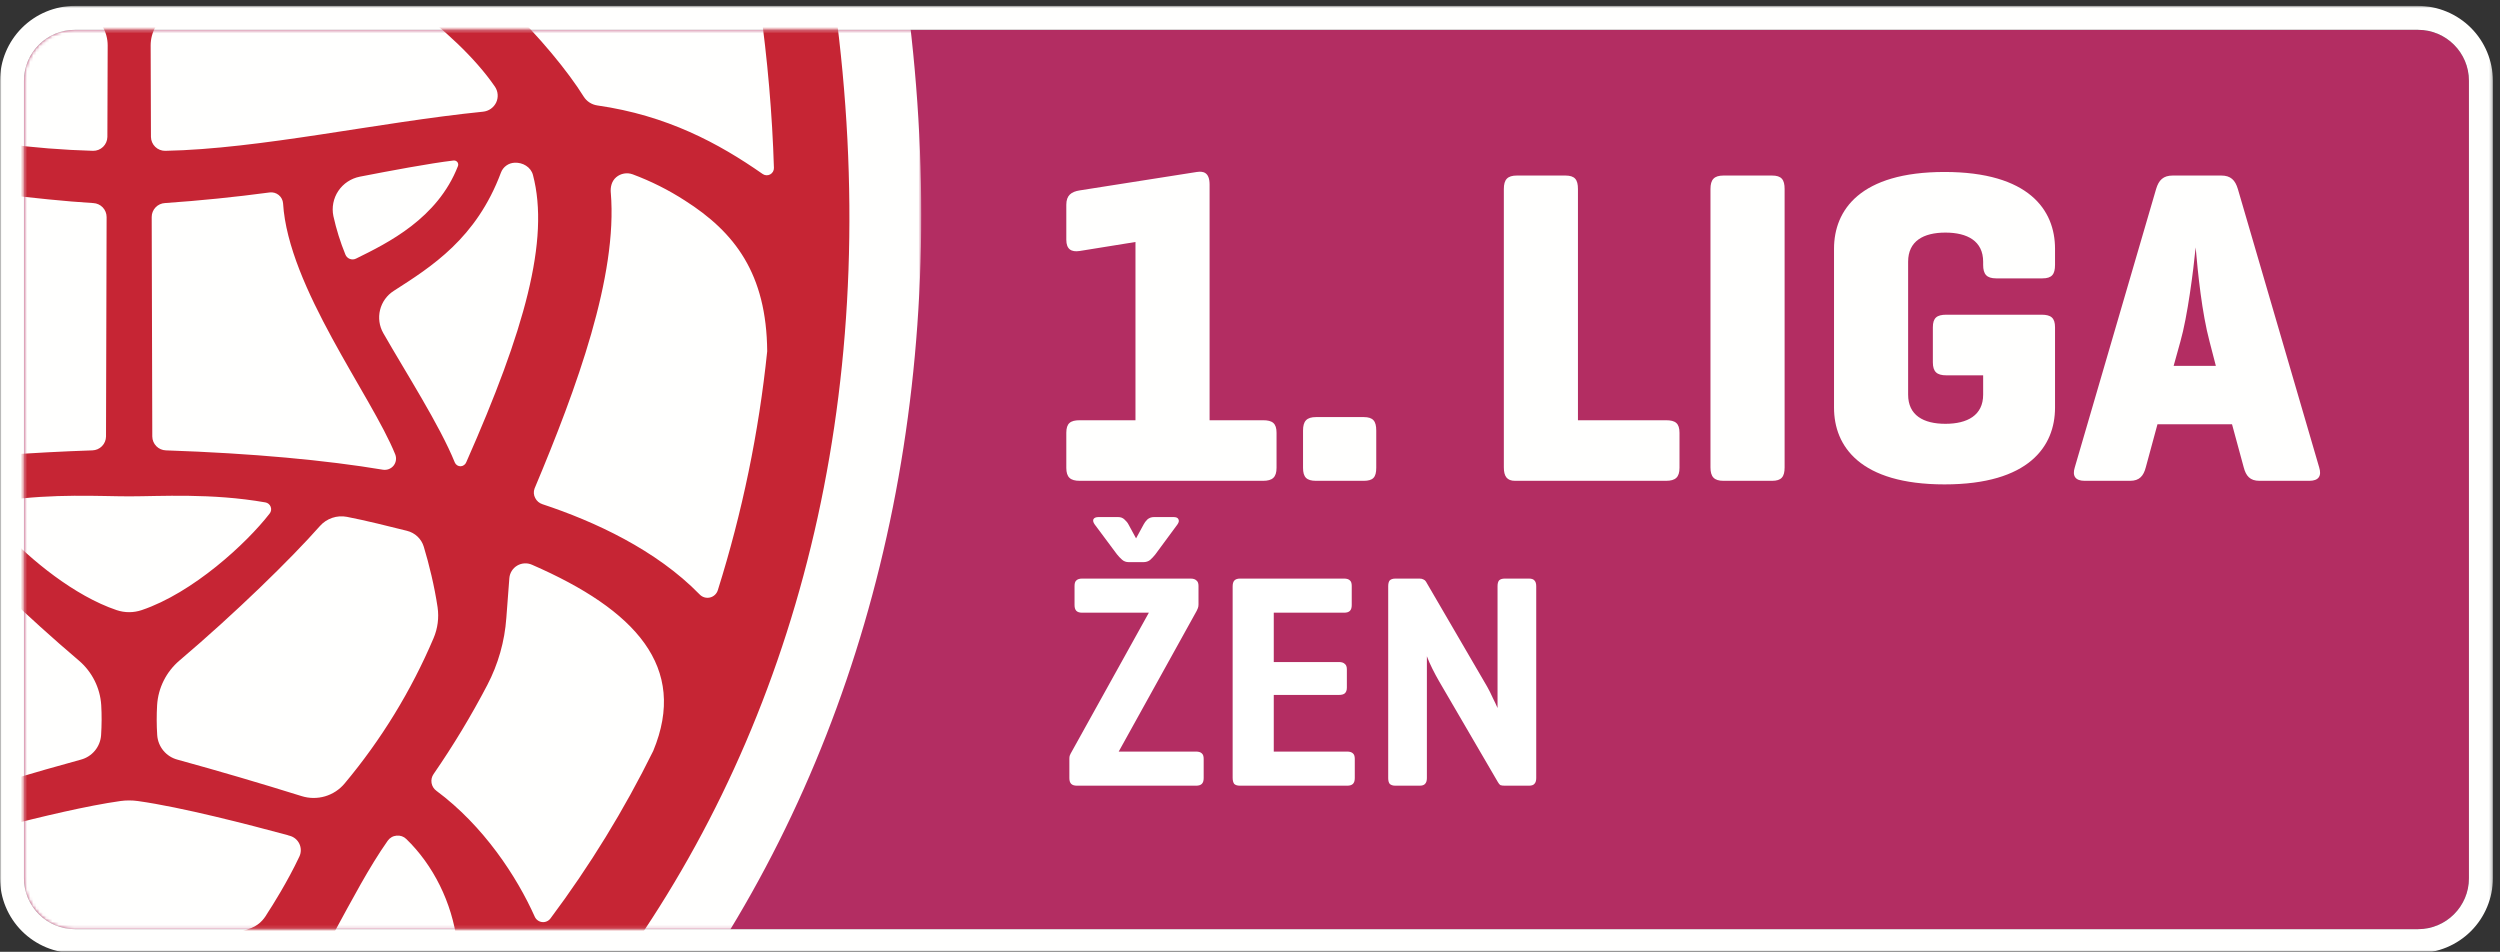 <svg width="788" height="300" viewBox="0 0 788 300" fill="none" xmlns="http://www.w3.org/2000/svg">
<rect x="0" y="0" width="788" height="300" fill="#333333" stroke="none"/>
<path fill-rule="evenodd" clip-rule="evenodd" d="M762.155 292.875H23.602C19.345 292.873 15.262 291.181 12.252 288.171C9.242 285.161 7.552 281.08 7.552 276.825V25.453C7.552 16.594 14.737 9.403 23.602 9.403H762.155C771.02 9.403 778.206 16.594 778.206 25.453V276.825C778.206 285.685 771.02 292.875 762.155 292.875Z" fill="#B32D62"/>
<mask id="mask0_1097_2" style="mask-type:alpha" maskUnits="userSpaceOnUse" x="0" y="1" width="786" height="300">
<path d="M0 1.856H785.758V300H0V1.856Z" fill="#FFFFFE"/>
</mask>
<g mask="url(#mask0_1097_2)">
<path fill-rule="evenodd" clip-rule="evenodd" d="M762.156 1.856H23.602C17.344 1.866 11.345 4.356 6.921 8.779C2.496 13.203 0.007 19.199 0 25.453L0 276.825C0.007 283.08 2.496 289.076 6.921 293.499C11.345 297.923 17.344 300.412 23.602 300.422H762.156C768.414 300.412 774.413 297.923 778.837 293.499C783.262 289.076 785.751 283.08 785.758 276.825V25.453C785.751 19.199 783.262 13.203 778.837 8.779C774.413 4.356 768.414 1.866 762.156 1.856M762.156 9.403C771.021 9.403 778.206 16.594 778.206 25.453V276.825C778.206 285.685 771.021 292.875 762.156 292.875H23.602C19.345 292.873 15.262 291.181 12.252 288.171C9.242 285.161 7.552 281.08 7.552 276.825V25.453C7.552 16.594 14.738 9.403 23.602 9.403H762.156" fill="#FFFFFE"/>
</g>
<mask id="mask1_1097_2" style="mask-type:alpha" maskUnits="userSpaceOnUse" x="7" y="9" width="284" height="284">
<path d="M23.602 9.403C14.737 9.403 7.552 16.594 7.552 25.453V276.825C7.552 285.685 14.737 292.875 23.602 292.875H290.416V9.403H23.593H23.602Z" fill="#FFFFFE"/>
</mask>
<g mask="url(#mask1_1097_2)">
<path fill-rule="evenodd" clip-rule="evenodd" d="M227.723 296.991C278.886 214.941 300.312 112.088 286.063 1.21H1.116V296.991H227.723Z" fill="#FFFFFE"/>
</g>
<mask id="mask2_1097_2" style="mask-type:alpha" maskUnits="userSpaceOnUse" x="7" y="9" width="284" height="284">
<path d="M23.602 9.403C14.737 9.403 7.552 16.594 7.552 25.453V276.825C7.552 285.685 14.737 292.875 23.602 292.875H290.416V9.403H23.593H23.602Z" fill="#C62534"/>
</mask>
<g mask="url(#mask2_1097_2)">
<path fill-rule="evenodd" clip-rule="evenodd" d="M19.231 296.991C13.35 296.161 7.584 294.661 2.045 292.519C1.726 292.388 1.426 292.228 1.116 292.069V296.991H19.231Z" fill="#C62534"/>
</g>
<mask id="mask3_1097_2" style="mask-type:alpha" maskUnits="userSpaceOnUse" x="7" y="9" width="284" height="284">
<path d="M23.602 9.403C14.737 9.403 7.552 16.594 7.552 25.453V276.825C7.552 285.685 14.737 292.875 23.602 292.875H290.416V9.403" fill="#C62534"/>
</mask>
<g mask="url(#mask3_1097_2)">
<path fill-rule="evenodd" clip-rule="evenodd" d="M49.522 222.244C49.86 216.816 52.402 211.744 56.567 208.2C74.063 193.369 91.783 176.072 100.826 165.816C101.871 164.631 103.208 163.74 104.704 163.23C106.199 162.72 107.802 162.61 109.354 162.91C115.057 163.997 123.078 166.013 128.256 167.306C130.817 167.935 132.834 169.838 133.585 172.35C135.236 177.816 136.934 184.735 137.928 191.419C138.407 194.719 137.966 198.094 136.652 201.169C129.616 217.722 120.174 233.148 108.631 246.947C107.021 248.881 104.871 250.292 102.456 251.002C100.04 251.711 97.468 251.687 95.067 250.931C82.088 246.873 69.041 243.042 55.929 239.438C54.187 238.977 52.633 237.981 51.488 236.589C50.343 235.198 49.666 233.482 49.55 231.685C49.35 228.541 49.341 225.388 49.522 222.244M52.289 141.956C51.147 141.922 50.062 141.447 49.263 140.631C48.463 139.815 48.011 138.72 48.002 137.578C47.89 92.606 47.843 75.141 47.815 68.409C47.813 67.277 48.248 66.188 49.029 65.368C49.81 64.547 50.876 64.059 52.008 64.003C63.042 63.24 74.048 62.124 85.01 60.656C85.514 60.593 86.026 60.632 86.515 60.772C87.003 60.912 87.458 61.149 87.852 61.47C88.246 61.791 88.57 62.188 88.806 62.638C89.041 63.088 89.183 63.581 89.222 64.088C90.836 90.553 117.121 124.735 124.588 143.25C124.816 143.835 124.885 144.47 124.789 145.09C124.694 145.71 124.437 146.295 124.044 146.785C123.643 147.274 123.119 147.649 122.526 147.872C121.933 148.094 121.292 148.155 120.667 148.05C102.975 145.088 79.748 142.885 52.289 141.956M106.633 60.188C108.2 57.853 110.639 56.241 113.406 55.688C122.919 53.841 135.395 51.488 142.975 50.588C143.197 50.567 143.421 50.6 143.627 50.685C143.832 50.77 144.015 50.904 144.157 51.075C144.439 51.45 144.514 51.919 144.345 52.35C137.9 68.897 122.253 76.575 112.234 81.506C111.931 81.659 111.601 81.748 111.262 81.766C110.924 81.783 110.585 81.731 110.269 81.611C109.952 81.491 109.663 81.306 109.422 81.069C109.18 80.831 108.991 80.546 108.866 80.231C107.266 76.308 106.002 72.256 105.085 68.119C104.803 66.76 104.795 65.359 105.061 63.998C105.326 62.636 105.861 61.341 106.633 60.188M157.9 54.394C158.231 53.515 158.813 52.753 159.574 52.201C160.334 51.65 161.239 51.333 162.178 51.291C164.758 51.141 167.328 52.65 167.985 55.135C173.351 75.572 165.339 104.138 146.971 145.678C146.83 146.041 146.589 146.355 146.274 146.584C145.96 146.814 145.587 146.948 145.198 146.972C144.809 146.981 144.426 146.873 144.098 146.663C143.77 146.452 143.513 146.149 143.36 145.791C138.65 134.119 127.834 117.291 120.808 104.991C119.544 102.771 119.184 100.151 119.8 97.673C120.416 95.195 121.963 93.048 124.119 91.678C136.033 84.038 150.133 75.178 157.9 54.394M192.516 60.769C192.356 58.903 192.807 57.066 194.233 55.856C194.936 55.264 195.784 54.868 196.689 54.707C197.595 54.545 198.527 54.625 199.392 54.938C205.17 57.088 210.697 59.86 215.875 63.206C231.606 73.21 241.616 86.25 241.822 110.719C239.184 136.268 233.973 161.487 226.269 185.991C226.097 186.564 225.777 187.082 225.342 187.493C224.907 187.904 224.371 188.194 223.788 188.332C223.206 188.471 222.597 188.454 222.023 188.283C221.449 188.113 220.93 187.794 220.518 187.36C206.841 173.325 187.366 164.344 170.977 158.925C170.487 158.768 170.032 158.514 169.641 158.18C169.249 157.845 168.929 157.435 168.698 156.975C168.451 156.52 168.306 156.018 168.27 155.502C168.234 154.986 168.31 154.469 168.491 153.985C181.887 122.11 194.702 86.953 192.525 60.76M205.893 236.7C196.737 255.25 185.897 272.92 173.51 289.491C173.209 289.894 172.808 290.212 172.346 290.413C171.885 290.614 171.378 290.691 170.878 290.636C170.377 290.581 169.9 290.396 169.493 290.1C169.086 289.804 168.763 289.406 168.557 288.947C162.9 276.3 152.422 260.297 137.544 249.253C136.736 248.665 136.191 247.784 136.026 246.799C135.861 245.814 136.089 244.803 136.662 243.985C142.873 234.985 148.528 225.615 153.594 215.925C157.03 209.353 159.074 202.144 159.598 194.747L160.546 182.231C160.612 181.421 160.873 180.639 161.305 179.951C161.736 179.262 162.327 178.687 163.027 178.274C163.728 177.86 164.517 177.621 165.329 177.576C166.141 177.53 166.952 177.68 167.694 178.013C200.311 192.225 216.888 210.235 205.893 236.7M43.453 252.488C57.28 254.419 78.415 259.922 90.911 263.297L90.845 263.316L91.286 263.428C91.956 263.601 92.58 263.919 93.112 264.361C93.645 264.802 94.074 265.355 94.368 265.981C94.662 266.607 94.814 267.29 94.813 267.982C94.812 268.673 94.658 269.356 94.363 269.981C90.686 277.828 85.545 285.966 84.475 287.55C83.528 289.144 82.262 291.272 79.203 292.519C73.689 294.655 67.948 296.156 62.093 296.991H103.463C103.603 296.728 103.781 296.494 103.922 296.241C104.279 295.566 104.663 294.881 105.029 294.206L105.142 294.263C111.014 283.5 116.352 273.319 122.196 265.013C122.516 264.551 122.934 264.166 123.421 263.885C123.907 263.605 124.451 263.436 125.011 263.391C125.565 263.332 126.127 263.396 126.654 263.579C127.181 263.762 127.661 264.06 128.059 264.45C136.54 272.644 142.478 284.485 144.054 296.981H200.546C253.999 218.691 278.736 116.672 263.108 1.2H239.468C241.944 18.797 243.426 36.056 243.942 52.941C243.951 53.359 243.844 53.771 243.632 54.132C243.421 54.493 243.113 54.788 242.743 54.984C242.374 55.181 241.957 55.27 241.539 55.244C241.121 55.218 240.719 55.076 240.378 54.834C226.494 45.131 210.255 36.394 188.276 33.234C187.395 33.108 186.553 32.79 185.807 32.304C185.062 31.819 184.432 31.176 183.96 30.422C179.157 22.706 170.189 11.672 159.335 1.21H129.251C139.739 9.038 149.654 18.084 155.986 27.291C156.485 28.017 156.786 28.861 156.858 29.739C156.93 30.617 156.772 31.499 156.399 32.297C156.018 33.094 155.438 33.78 154.715 34.289C153.993 34.798 153.151 35.113 152.272 35.203C119.072 38.559 81.943 46.969 52.102 47.541C51.517 47.551 50.936 47.445 50.392 47.23C49.848 47.016 49.352 46.696 48.932 46.289C48.512 45.882 48.176 45.397 47.945 44.861C47.713 44.324 47.589 43.747 47.58 43.163C47.552 35.494 47.486 22.856 47.486 14.306C47.486 10.125 49.7 6.253 53.284 4.106C54.907 3.122 56.736 2.156 58.678 1.2H22.749C24.691 2.156 26.501 3.122 28.134 4.106C31.726 6.263 33.94 10.125 33.94 14.306C33.94 22.856 33.875 35.494 33.846 43.163C33.827 44.34 33.341 45.462 32.495 46.283C31.649 47.103 30.513 47.556 29.334 47.541C19.896 47.27 10.478 46.519 1.116 45.291V61.266C9.428 62.297 20.966 63.516 29.419 64.013C30.547 64.07 31.61 64.559 32.389 65.377C33.167 66.195 33.602 67.281 33.603 68.409L33.415 137.578C33.403 138.72 32.951 139.813 32.152 140.629C31.353 141.444 30.27 141.92 29.128 141.956C19.782 142.27 10.443 142.764 1.116 143.438V157.819C16.904 155.503 31.633 156.45 40.666 156.45H40.76C50.423 156.45 66.614 155.372 83.631 158.353C84.391 158.475 85.038 159 85.31 159.713C85.453 160.066 85.5 160.451 85.445 160.828C85.391 161.205 85.238 161.561 85.001 161.86C77.674 171.328 60.77 186.881 44.644 192.31C42.088 193.172 39.32 193.172 36.764 192.31C23.471 187.819 9.672 176.475 1.116 167.325V186.788C8.48 193.819 16.689 201.281 24.85 208.2C29.015 211.744 31.567 216.825 31.905 222.244C32.092 225.403 32.064 228.497 31.867 231.685C31.752 233.482 31.074 235.198 29.929 236.589C28.784 237.981 27.231 238.977 25.488 239.438C19.353 241.097 10.178 243.722 1.116 246.422V260.485C13.03 257.419 27.552 253.95 37.937 252.488C39.757 252.235 41.633 252.235 43.453 252.488" fill="#C62534"/>
</g>
<path fill-rule="evenodd" clip-rule="evenodd" d="M377.302 54.206C379.141 53.925 381.261 54.206 381.261 58.163V132.46H398.118C401.083 132.46 402.368 133.444 402.368 136.416V147.45C402.368 150.422 401.083 151.556 398.118 151.556H340.341C337.367 151.556 336.101 150.431 336.101 147.45V136.416C336.101 133.444 337.367 132.46 340.341 132.46H357.902V76.275L340.341 79.106C337.658 79.538 336.101 78.544 336.101 75.572V64.538C336.101 61.566 337.658 60.431 340.341 60.01L377.302 54.197V54.206ZM433.794 147.45C433.794 150.422 432.809 151.556 429.835 151.556H414.826C411.852 151.556 410.717 150.431 410.717 147.45V135.713C410.717 132.741 411.843 131.466 414.826 131.466H429.835C432.809 131.466 433.794 132.741 433.794 135.713V147.45ZM497.378 132.46H525.127C528.101 132.46 529.377 133.444 529.377 136.416V147.46C529.377 150.422 528.101 151.556 525.127 151.556H477.547C475.005 151.556 474.01 150.15 474.01 147.31V59.578C474.01 56.606 475.136 55.331 478.119 55.331H493.41C496.384 55.331 497.369 56.606 497.369 59.578V132.46H497.378ZM562.51 147.31C562.51 150.281 561.516 151.556 558.542 151.556H543.251C540.277 151.556 539.142 150.281 539.142 147.31V59.578C539.142 56.606 540.277 55.331 543.251 55.331H558.542C561.516 55.331 562.51 56.606 562.51 59.578V147.31ZM643.496 99.197C646.47 99.197 647.745 100.191 647.745 103.163V128.494C647.745 140.663 639.537 152.681 612.914 152.681C586.291 152.681 578.083 140.663 578.083 128.494V78.403C578.083 66.234 586.291 54.206 612.914 54.206C639.537 54.206 647.745 66.234 647.745 78.394V83.494C647.745 86.466 646.751 87.741 643.777 87.741H629.199C626.226 87.741 625.09 86.466 625.09 83.494V82.5C625.09 75.994 620.137 73.313 613.195 73.313C606.253 73.313 601.441 75.994 601.441 82.5V124.388C601.441 130.894 606.253 133.585 613.195 133.585C620.137 133.585 625.09 130.894 625.09 124.397V118.303H613.486C610.503 118.303 609.237 117.178 609.237 114.197V103.163C609.237 100.191 610.503 99.197 613.486 99.197H643.505H643.496ZM696.461 107.691C694.05 98.635 692.774 86.184 692.07 77.972C691.358 85.191 689.519 99.769 687.249 107.691L685.129 115.331H698.44L696.461 107.691ZM700.138 55.331C703.112 55.331 704.528 56.747 705.373 59.578L731.001 147.31C731.846 150 730.861 151.556 727.887 151.556H712.174C709.2 151.556 707.924 150 707.221 147.31L703.534 133.725H680.035L676.348 147.319C675.644 150 674.369 151.556 671.395 151.556H657.089C654.124 151.556 653.13 150 653.974 147.31L679.603 59.578C680.447 56.747 681.873 55.331 684.847 55.331H700.138Z" fill="#FFFFFE"/>
<path d="M355.687 165.282L358.087 169.698L360.487 165.282C360.743 164.77 361.127 164.258 361.639 163.746C362.215 163.234 362.919 162.978 363.751 162.978H369.895C370.727 162.978 371.239 163.202 371.431 163.65C371.687 164.098 371.591 164.642 371.143 165.282L364.135 174.786C363.623 175.426 363.079 176.002 362.503 176.514C361.927 176.962 361.223 177.186 360.391 177.186H355.783C354.951 177.186 354.247 176.93 353.671 176.418C353.095 175.906 352.551 175.33 352.039 174.69L345.031 165.282C344.583 164.642 344.455 164.098 344.647 163.65C344.903 163.202 345.447 162.978 346.279 162.978H352.423C353.255 162.978 353.927 163.234 354.439 163.746C355.015 164.258 355.431 164.77 355.687 165.282ZM341.095 182.37H375.271C376.103 182.37 376.711 182.562 377.095 182.946C377.543 183.266 377.767 183.842 377.767 184.674V190.53C377.767 190.978 377.703 191.362 377.575 191.682C377.447 192.002 377.319 192.29 377.191 192.546L352.615 236.898H376.999C377.831 236.898 378.439 237.09 378.823 237.474C379.207 237.794 379.399 238.37 379.399 239.202V245.25C379.399 246.082 379.207 246.69 378.823 247.074C378.439 247.458 377.831 247.65 376.999 247.65H339.463C338.631 247.65 338.023 247.458 337.639 247.074C337.255 246.69 337.063 246.082 337.063 245.25V239.202C337.063 238.818 337.095 238.498 337.159 238.242C337.287 237.986 337.383 237.762 337.447 237.57L362.119 193.122H341.095C340.263 193.122 339.655 192.93 339.271 192.546C338.887 192.162 338.695 191.554 338.695 190.722V184.674C338.695 183.842 338.887 183.266 339.271 182.946C339.655 182.562 340.263 182.37 341.095 182.37ZM424.627 247.65H390.835C390.003 247.65 389.395 247.458 389.011 247.074C388.691 246.626 388.531 245.986 388.531 245.154V184.866C388.531 184.034 388.691 183.426 389.011 183.042C389.395 182.594 390.003 182.37 390.835 182.37H423.667C424.499 182.37 425.107 182.562 425.491 182.946C425.875 183.266 426.067 183.842 426.067 184.674V190.722C426.067 191.554 425.875 192.162 425.491 192.546C425.107 192.93 424.499 193.122 423.667 193.122H401.491V208.674H422.035C422.867 208.674 423.475 208.866 423.859 209.25C424.307 209.57 424.531 210.146 424.531 210.978V216.738C424.531 217.57 424.307 218.178 423.859 218.562C423.475 218.882 422.867 219.042 422.035 219.042H401.491V236.898H424.627C425.459 236.898 426.067 237.09 426.451 237.474C426.835 237.794 427.027 238.37 427.027 239.202V245.25C427.027 246.082 426.835 246.69 426.451 247.074C426.067 247.458 425.459 247.65 424.627 247.65ZM484.218 184.77V245.25C484.218 246.082 484.026 246.69 483.642 247.074C483.322 247.458 482.746 247.65 481.914 247.65H474.33C473.69 247.65 473.21 247.586 472.89 247.458C472.634 247.266 472.378 246.946 472.122 246.498L453.594 214.722C452.89 213.506 452.186 212.194 451.482 210.786C450.778 209.378 450.202 208.066 449.754 206.85V245.25C449.754 246.082 449.562 246.69 449.178 247.074C448.858 247.458 448.282 247.65 447.45 247.65H439.866C439.034 247.65 438.426 247.458 438.042 247.074C437.722 246.69 437.562 246.082 437.562 245.25V184.77C437.562 183.938 437.722 183.33 438.042 182.946C438.426 182.562 439.034 182.37 439.866 182.37H447.45C447.962 182.37 448.378 182.466 448.698 182.658C449.018 182.786 449.274 183.01 449.466 183.33L468.762 216.45C469.338 217.474 469.914 218.626 470.49 219.906C471.13 221.186 471.642 222.274 472.026 223.17V184.77C472.026 183.938 472.186 183.33 472.506 182.946C472.89 182.562 473.498 182.37 474.33 182.37H481.914C482.746 182.37 483.322 182.562 483.642 182.946C484.026 183.33 484.218 183.938 484.218 184.77Z" fill="white"/>
</svg>
